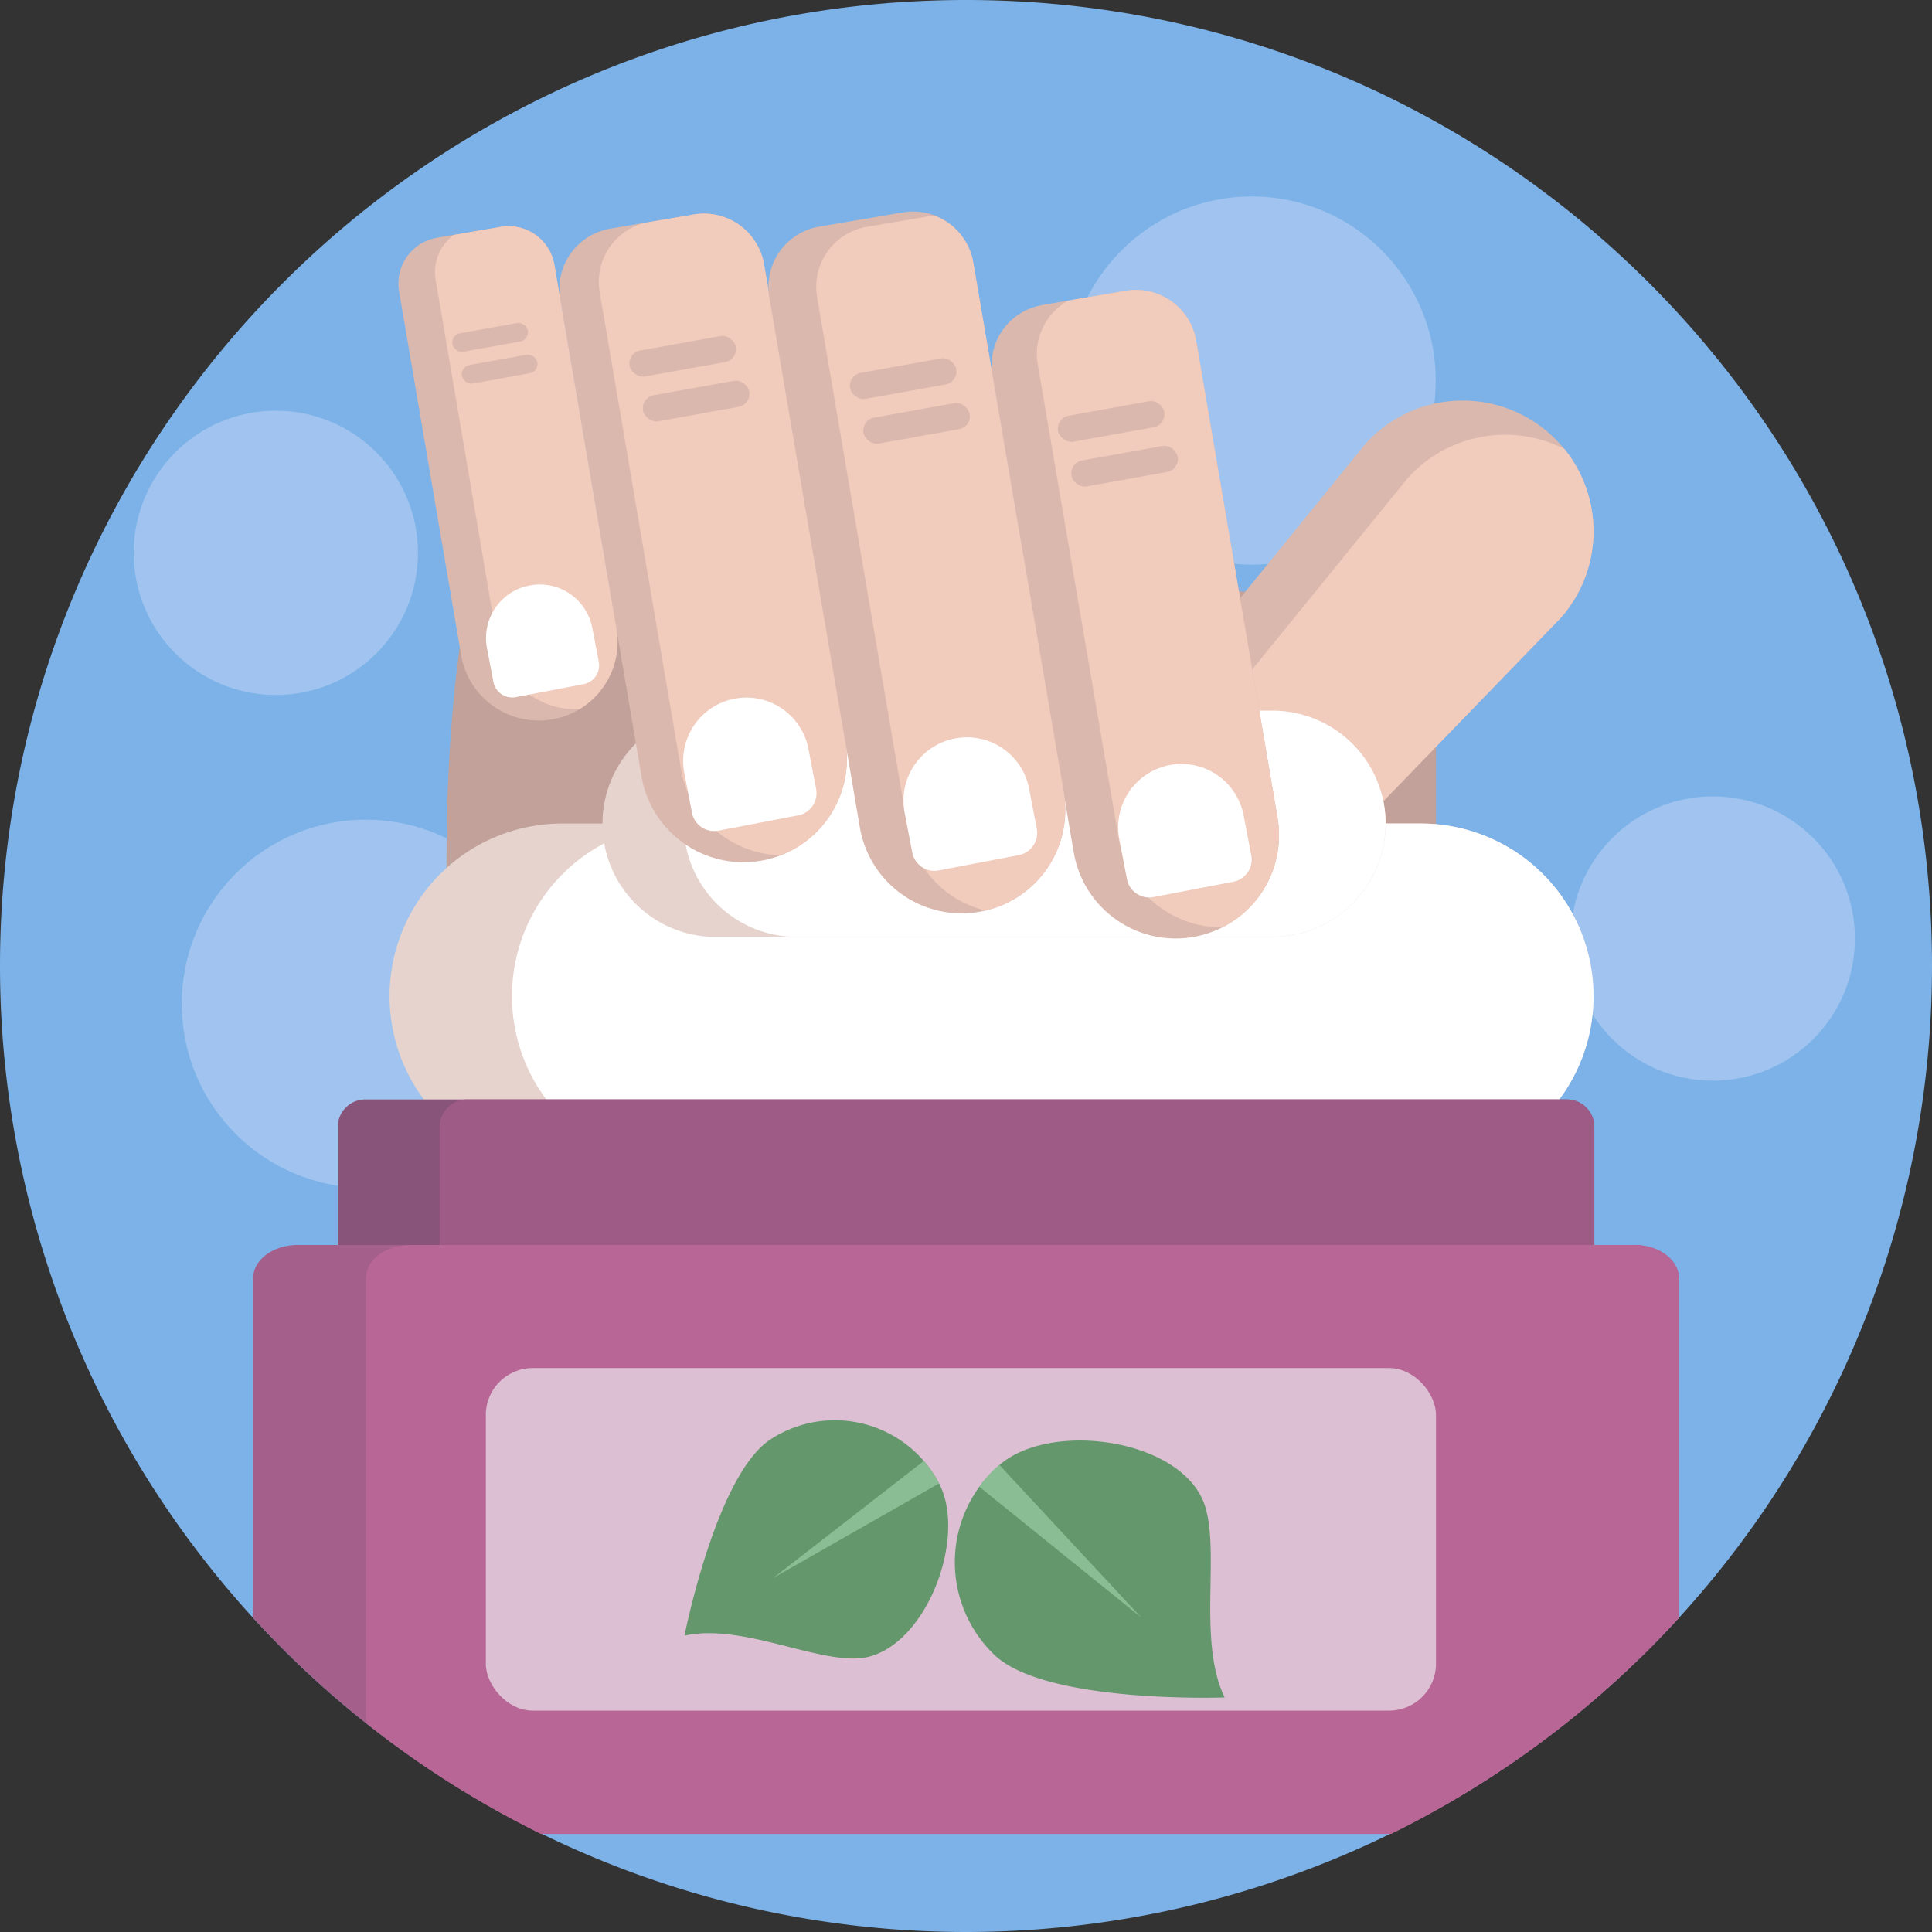 <svg height="512" viewBox="0 0 512 512" width="512" xmlns="http://www.w3.org/2000/svg"><rect x="0" y="0" width="512" height="512" fill="#333333" stroke="none"/><g id="BULINE"><path d="m512 256a256 256 0 1 1 -512 0c0-141.38 114.62-256 256-256s256 114.62 256 256z" fill="#7cb2e8"/></g><g id="Icons"><circle cx="96.95" cy="266.01" fill="#a0c4ef" r="48.78"/><circle cx="331.7" cy="100.85" fill="#a0c4ef" r="48.78"/><path d="m380.55 318.36h-256.36c-6.85-59.47-8.72-114.87 0-161.61h256.36z" fill="#c1a199"/><path d="m422.29 140.8a34.53 34.53 0 0 1 -8.73 23l-53.4 55.2-.44.45-46.84-41.55 48.82-60.08a34.66 34.66 0 0 1 60.59 23z" fill="#dab8ad"/><path d="m422.29 140.8a34.53 34.53 0 0 1 -8.73 23l-53.4 55.2-36.09-32 48.81-60.08a34.68 34.68 0 0 1 41.73-7.92 34.62 34.62 0 0 1 7.68 21.8z" fill="#f1cbbc"/><circle cx="453.91" cy="248.72" fill="#a0c4ef" r="37.67"/><path d="m422.29 264a45.72 45.72 0 0 1 -45.76 45.76h-227.53a45.76 45.76 0 1 1 0-91.52h227.53a45.74 45.74 0 0 1 45.76 45.76z" fill="#e6d3ce"/><path d="m422.29 264a45.72 45.72 0 0 1 -45.76 45.76h-195.09a45.76 45.76 0 1 1 0-91.52h195.09a45.74 45.74 0 0 1 45.76 45.76z" fill="#fff"/><path d="m367.21 218.26a30 30 0 0 1 -30 30h-149a30 30 0 0 1 0-59.93h149a30 30 0 0 1 30 29.93z" fill="#e6d3ce"/><path d="m367.21 218.26a30 30 0 0 1 -30 30h-127.48a30 30 0 0 1 0-59.93h127.52a30 30 0 0 1 29.96 29.93z" fill="#fff"/><path d="m313.18 188.3h-103.61v-2c0-24.71 13.35-32.81 34.57-35.09a1 1 0 0 0 .32 0c15.39-1.76 28.46-12.1 34.69-26.26l7.08-16c2.4 3.9 4.73 7.73 6.84 11.56 14.05 24.67 22.27 47.67 20.11 67.79z" fill="#e6d3ce"/><path d="m313.18 188.3h-91.68v-2c0-24.71 13.39-32.81 34.61-35.09a1 1 0 0 0 .32 0c15.39-1.76 28.46-12.1 34.69-26.26l1.95-4.4c14.05 24.63 22.27 47.63 20.11 67.75z" fill="#fff"/><path d="m422.51 298.67v41.9h-333v-41.9a7.31 7.31 0 0 1 7.31-7.31h318.38a7.31 7.31 0 0 1 7.31 7.31z" fill="#89547a"/><path d="m422.51 298.67v41.9h-306v-41.9a7.31 7.31 0 0 1 7.31-7.31h291.38a7.31 7.31 0 0 1 7.31 7.31z" fill="#9d5b85"/><path d="m444.9 338.71v90.07a256.81 256.81 0 0 1 -76.28 57.22h-225.24a257.05 257.05 0 0 1 -76.28-57.22v-90.07c0-4.85 5.29-8.78 11.82-8.78h354.16c6.53 0 11.82 3.93 11.82 8.78z" fill="#a4608b"/><path d="m444.9 338.71v90.07a256.81 256.81 0 0 1 -76.28 57.22h-225.24a255.39 255.39 0 0 1 -46.38-29.4v-117.89c0-4.85 5.29-8.78 11.82-8.78h324.26c6.53 0 11.82 3.93 11.82 8.78z" fill="#b86695"/><rect fill="#ddbfd4" height="90.78" rx="12.42" width="251.8" x="128.75" y="362.55"/><path d="m263.53 438.56a34 34 0 0 1 -4-44.54 31.16 31.16 0 0 1 3-3.59 28.13 28.13 0 0 1 2.33-2.19c13.13-11.4 45.74-7.3 53.57 8.6 5.74 11.66-1.54 37.19 6.12 53-.03 0-47.43 1.73-61.02-11.28z" fill="#64976c"/><path d="m259.52 394a31.16 31.16 0 0 1 3-3.59 28.13 28.13 0 0 1 2.33-2.19l37.59 40.43z" fill="#8bbd94"/><path d="m204.24 381.42a31.18 31.18 0 0 1 40.58 5.75 29.52 29.52 0 0 1 2.57 3.41 26.06 26.06 0 0 1 1.47 2.54c7.41 14.1-3.08 42.32-18.9 46-11.61 2.68-32.85-9.17-48.56-5.65 0-.02 8.39-42.67 22.84-52.05z" fill="#64976c"/><path d="m244.82 387.17a29.52 29.52 0 0 1 2.57 3.41 26.06 26.06 0 0 1 1.47 2.54l-43.94 25.05z" fill="#8bbd94"/><circle cx="73.1" cy="146.51" fill="#a0c4ef" r="37.67"/><path d="m324 245.73a27.41 27.41 0 0 1 -39.44-19.8l-21.56-126.44a16.17 16.17 0 0 1 13.22-18.65l6.92-1.19 15.23-2.59a16.17 16.17 0 0 1 18.63 13.22l21.56 126.44a27.38 27.38 0 0 1 -14.56 29.01z" fill="#dab8ad"/><path d="m324 245.73a27.4 27.4 0 0 1 -27.41-22.79l-21.59-126.44a16.16 16.16 0 0 1 8.11-16.85l15.23-2.59a16.17 16.17 0 0 1 18.66 13.22l21.56 126.44a27.38 27.38 0 0 1 -14.56 29.01z" fill="#f1cbbc"/><path d="m206.94 226.64a26.42 26.42 0 0 1 -5.3 1.47 27.41 27.41 0 0 1 -31.64-22.41l-21.53-126.44a16.18 16.18 0 0 1 13.22-18.65l9.09-1.54 13.06-2.23a16.18 16.18 0 0 1 18.65 13.21l21.56 126.45a27.4 27.4 0 0 1 -17.11 30.14z" fill="#dab8ad"/><path d="m206.94 226.64a27.35 27.35 0 0 1 -26.46-22.77l-21.56-126.44a16.15 16.15 0 0 1 11.86-18.36l13.06-2.23a16.18 16.18 0 0 1 18.65 13.21l21.56 126.45a27.4 27.4 0 0 1 -17.11 30.14z" fill="#f1cbbc"/><path d="m153.63 187.91a20.87 20.87 0 0 1 -31.43-14.32l-16.44-96.36a12.32 12.32 0 0 1 10.08-14.23l4.41-.75 12.47-2.14a12.33 12.33 0 0 1 14.21 10.08l16.43 96.36a20.85 20.85 0 0 1 -9.73 21.36z" fill="#dab8ad"/><path d="m153.63 187.91a20.84 20.84 0 0 1 -21.74-17.32l-16.43-96.37a12.28 12.28 0 0 1 4.79-11.95l12.47-2.14a12.33 12.33 0 0 1 14.21 10.08l16.43 96.36a20.85 20.85 0 0 1 -9.73 21.34z" fill="#f1cbbc"/><path d="m261.19 241.3c-.57.15-1.14.26-1.72.36a27.38 27.38 0 0 1 -31.6-22.4l-24-140.55a16.17 16.17 0 0 1 13.22-18.65l22.15-3.76a16 16 0 0 1 8.27.75 16.16 16.16 0 0 1 10.41 12.45l24 140.55a27.38 27.38 0 0 1 -20.73 31.25z" fill="#dab8ad"/><path d="m261.19 241.3a27.37 27.37 0 0 1 -20.65-22l-24-140.55a16.16 16.16 0 0 1 13.2-18.65l17.76-3a16.16 16.16 0 0 1 10.42 12.4l24 140.55a27.38 27.38 0 0 1 -20.73 31.25z" fill="#f1cbbc"/><path d="m313.09 202.65a16.77 16.77 0 0 1 16.77 16.77v10.78a6 6 0 0 1 -6 6h-21.55a6 6 0 0 1 -6-6v-10.78a16.77 16.77 0 0 1 16.77-16.77z" fill="#fff" transform="matrix(.982 -.188 .188 .982 -35.6 62.62)"/><path d="m256.19 195.57a16.77 16.77 0 0 1 16.81 16.77v10.78a6 6 0 0 1 -6 6h-21.6a6 6 0 0 1 -6-6v-10.78a16.77 16.77 0 0 1 16.79-16.77z" fill="#fff" transform="matrix(.982 -.188 .188 .982 -35.28 51.82)"/><path d="m197.74 185a16.77 16.77 0 0 1 16.77 16.77v10.78a6 6 0 0 1 -6 6h-21.51a6 6 0 0 1 -6-6v-10.82a16.77 16.77 0 0 1 16.74-16.73z" fill="#fff" transform="matrix(.982 -.188 .188 .982 -34.33 40.67)"/><path d="m143 155a14.19 14.19 0 0 1 14.19 14.19v9.13a5.07 5.07 0 0 1 -5.07 5.07h-18.29a5.07 5.07 0 0 1 -5.07-5.07v-9.13a14.19 14.19 0 0 1 14.24-14.19z" fill="#fff" transform="matrix(.982 -.188 .188 .982 -29.2 29.82)"/><g fill="#dab8ad"><rect height="7" rx="3.5" transform="matrix(.984 -.177 .177 .984 -13.99 43.99)" width="28.6" x="225.11" y="96.84"/><rect height="7" rx="3.5" transform="matrix(.984 -.177 .177 .984 -16.03 44.81)" width="28.6" x="228.67" y="108.69"/><rect height="7" rx="3.5" transform="matrix(.984 -.177 .177 .984 -15.12 53.94)" width="28.6" x="280.24" y="108.18"/><rect height="7" rx="3.5" transform="matrix(.984 -.177 .177 .984 -17.17 54.76)" width="28.6" x="283.8" y="120.03"/><rect height="7" rx="3.5" transform="matrix(.984 -.177 .177 .984 -13.86 33.55)" width="28.6" x="166.67" y="90.91"/><rect height="7" rx="3.5" transform="matrix(.984 -.177 .177 .984 -15.91 34.37)" width="28.6" x="170.23" y="102.77"/><rect height="4.97" rx="2.49" transform="matrix(.984 -.177 .177 .984 -13.78 24.43)" width="20.32" x="119.76" y="86.92"/><rect height="4.97" rx="2.49" transform="matrix(.984 -.177 .177 .984 -15.23 25.01)" width="20.32" x="122.29" y="95.34"/></g></g></svg>